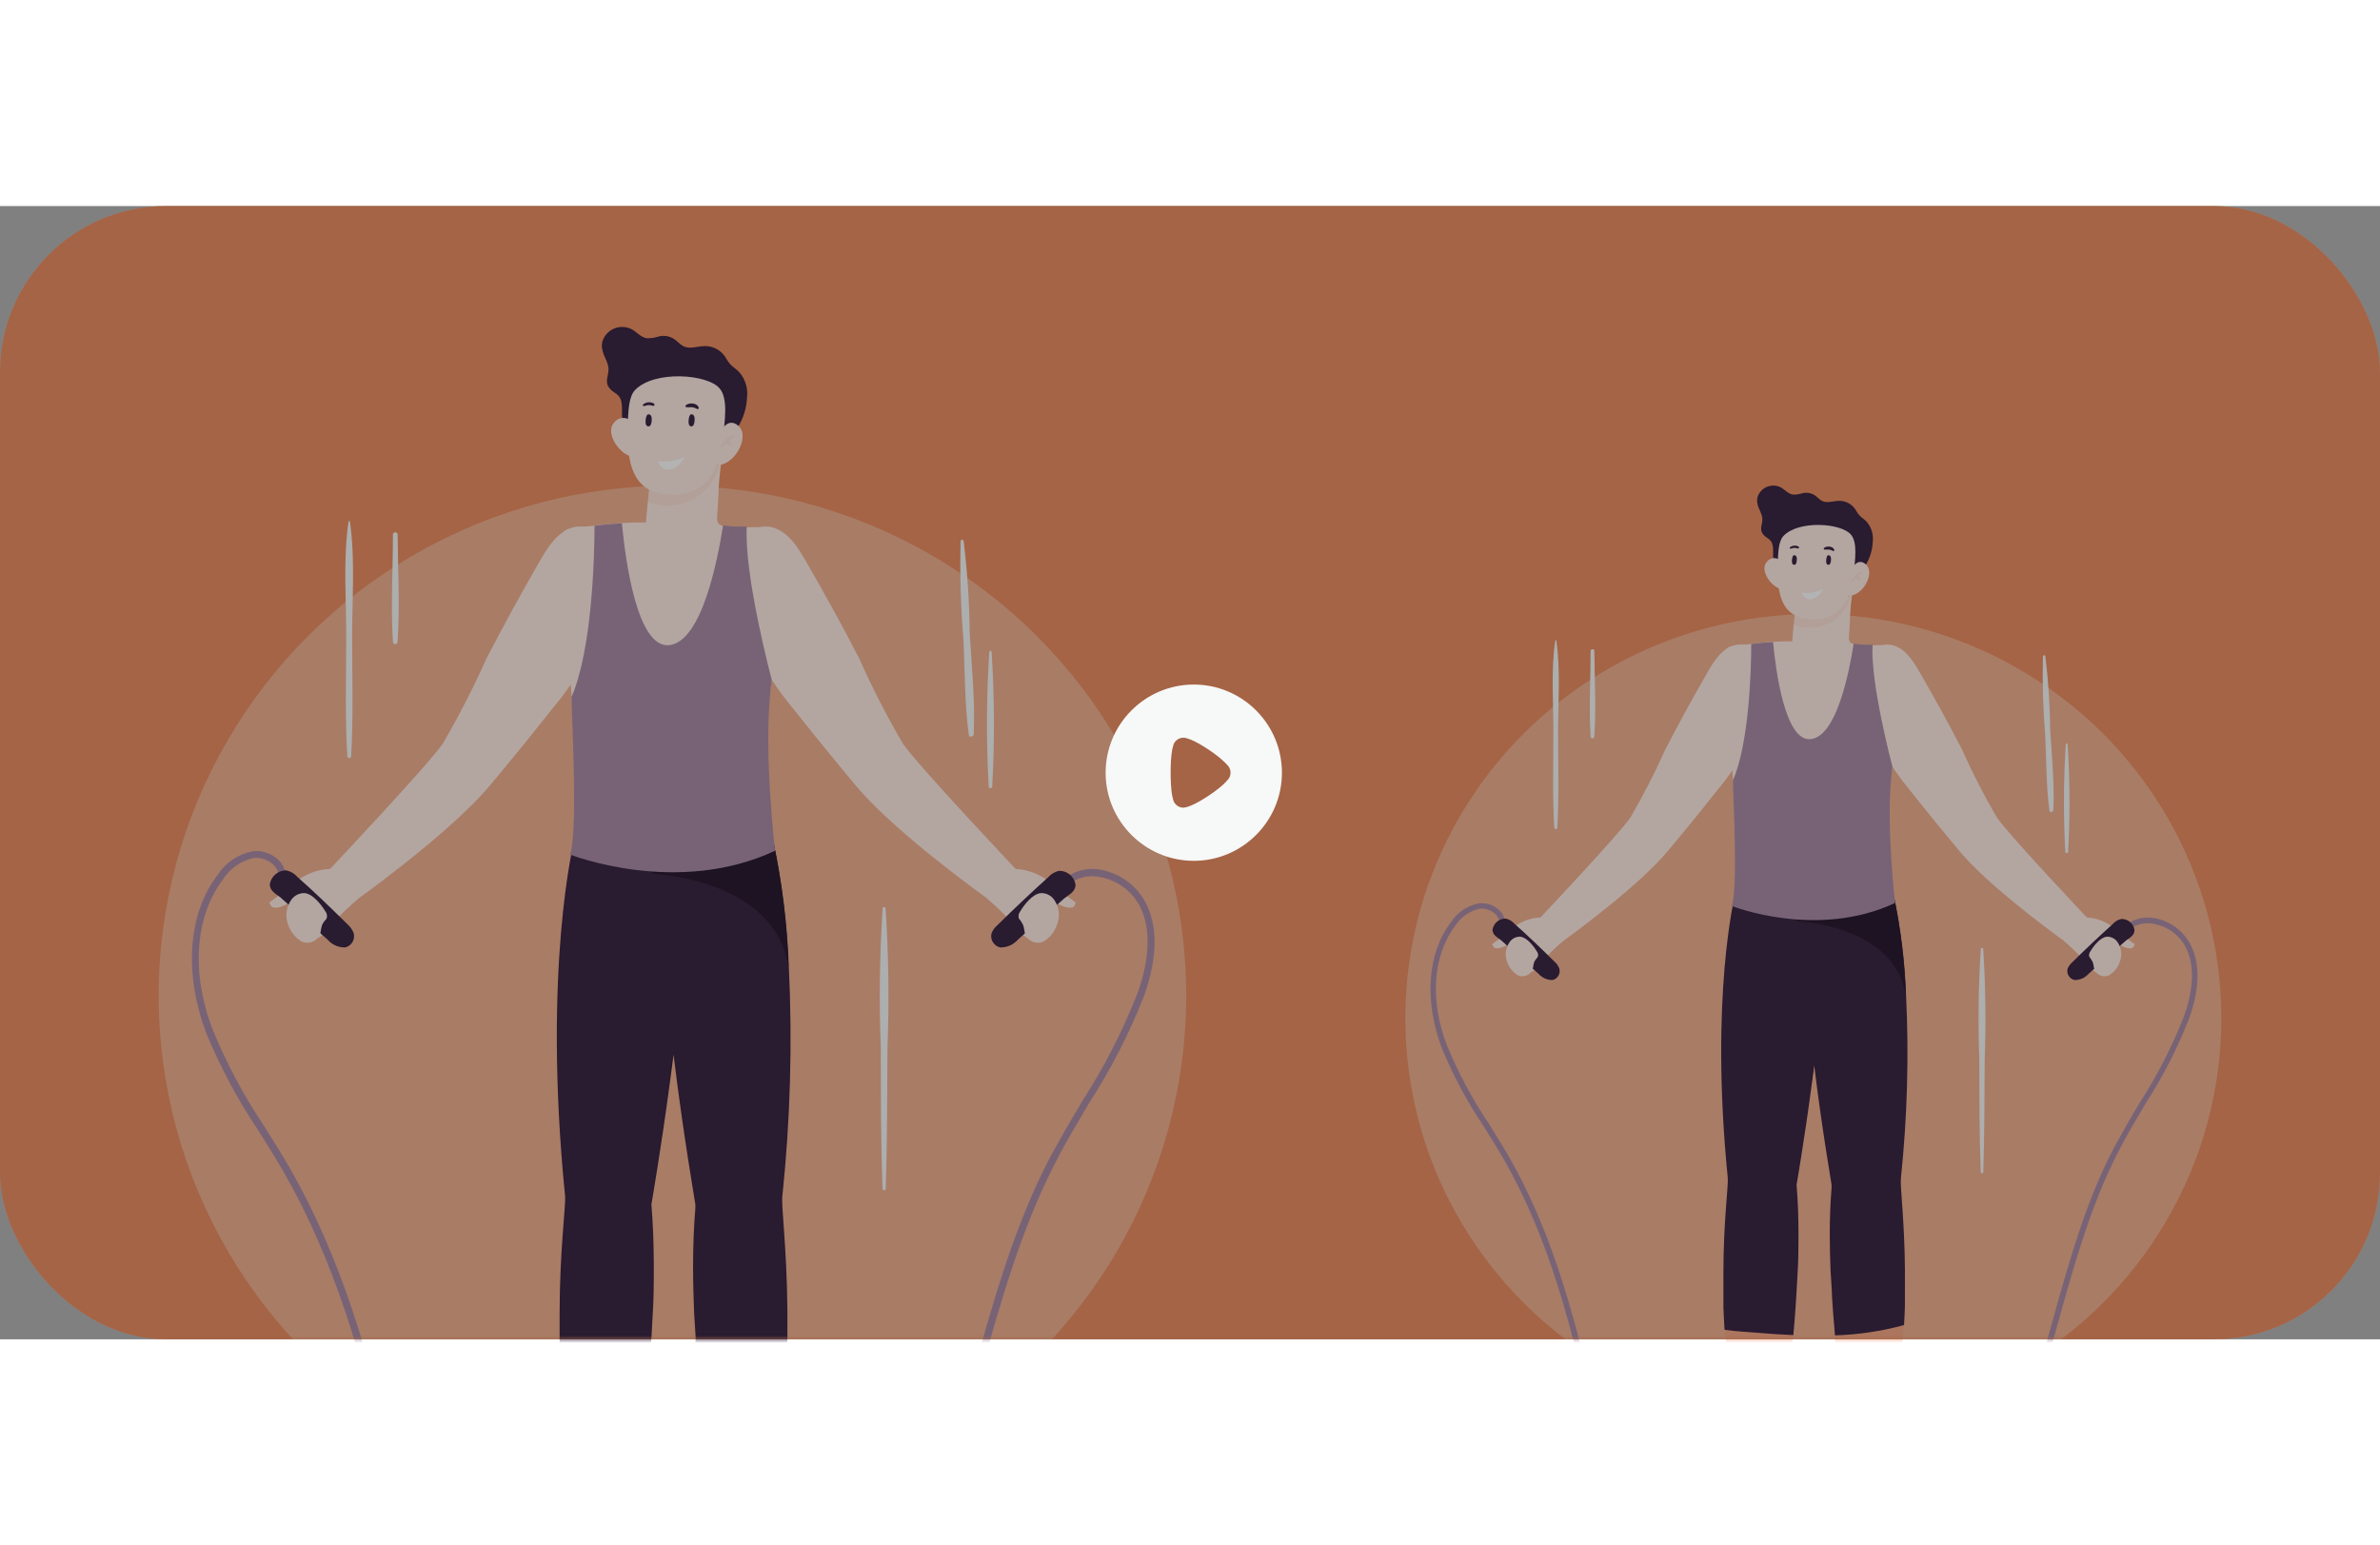 <svg width="385" height="250" viewBox="0 0 315 150" fill="none" xmlns="http://www.w3.org/2000/svg">
<rect x="0" y="0" width="315" height="150" fill="#808080" stroke="none"/>
<rect width="315" height="150" rx="22" fill="#EB8F63"/>
<mask id="mask0_326_6332" style="mask-type:alpha" maskUnits="userSpaceOnUse" x="0" y="0" width="315" height="150">
<rect width="315" height="150" rx="22" fill="white"/>
</mask>
<g mask="url(#mask0_326_6332)">
<ellipse opacity="0.3" cx="89" cy="104.5" rx="68" ry="67.5" fill="white"/>
<path d="M87.023 197.162C84.138 197.167 81.262 196.863 78.442 196.254C73.514 195.243 68.873 193.155 64.851 190.139C60.829 187.123 57.528 183.254 55.185 178.812C53.326 174.657 51.945 170.304 51.068 165.839L50.866 164.988C47.977 152.707 44.336 139.719 37.619 127.986C36.536 126.097 35.351 124.209 34.21 122.393C31.449 118.28 29.112 113.9 27.233 109.318C24.344 101.462 24.878 93.65 28.822 88.504C29.341 87.704 30.017 87.017 30.809 86.485C31.601 85.952 32.492 85.585 33.43 85.404C34.001 85.335 34.581 85.384 35.133 85.548C35.684 85.712 36.196 85.987 36.637 86.356C36.981 86.629 37.263 86.972 37.465 87.362C37.666 87.752 37.783 88.181 37.807 88.619H36.868C36.846 88.313 36.759 88.016 36.615 87.745C36.471 87.475 36.272 87.237 36.03 87.048C35.687 86.763 35.291 86.551 34.864 86.422C34.437 86.293 33.989 86.251 33.546 86.298C31.918 86.668 30.496 87.649 29.573 89.037C25.832 93.952 25.239 101.405 28.129 108.958C29.991 113.507 32.315 117.854 35.062 121.931C36.204 123.762 37.388 125.65 38.486 127.553C45.218 139.373 48.901 152.433 51.79 164.786L51.992 165.637C52.851 170.029 54.208 174.309 56.037 178.394C58.314 182.711 61.523 186.47 65.433 189.399C69.342 192.328 73.855 194.354 78.644 195.331C88.33 197.247 98.379 195.887 107.203 191.468C110.737 189.897 113.927 187.649 116.593 184.852C119.305 181.576 121.395 177.834 122.761 173.81C125.173 167.496 127.095 160.837 128.828 154.422C131.501 144.851 134.26 134.948 138.94 125.982C140.385 123.358 141.829 120.778 143.36 118.284C146.227 113.809 148.647 109.063 150.583 104.115C152.244 99.415 152.317 95.466 150.814 92.583C150.287 91.621 149.554 90.787 148.668 90.14C147.782 89.492 146.764 89.047 145.686 88.835C144.934 88.657 144.15 88.658 143.398 88.835C142.646 89.013 141.945 89.363 141.352 89.859L140.731 89.152C141.428 88.557 142.255 88.133 143.145 87.912C144.035 87.692 144.965 87.682 145.859 87.884C147.082 88.135 148.234 88.654 149.233 89.401C150.232 90.149 151.053 91.107 151.638 92.208C153.27 95.379 153.198 99.502 151.45 104.461C149.493 109.471 147.035 114.272 144.111 118.789C142.667 121.283 141.078 123.848 139.778 126.443C135.155 135.323 132.411 145.182 129.753 154.696C127.947 161.154 126.083 167.828 123.642 174.17C122.246 178.306 120.101 182.151 117.315 185.515C114.561 188.401 111.269 190.722 107.622 192.347C101.202 195.466 94.163 197.111 87.023 197.162Z" fill="#AB8DA8"/>
<path d="M97.626 29.317C98.373 28.134 98.801 26.778 98.868 25.381C98.95 24.754 98.892 24.117 98.7 23.514C98.508 22.911 98.186 22.358 97.756 21.893C97.395 21.547 96.947 21.273 96.615 20.898C96.282 20.524 96.124 20.135 95.849 19.774C95.552 19.388 95.169 19.075 94.73 18.86C94.292 18.645 93.81 18.533 93.321 18.535C92.324 18.535 91.27 18.996 90.432 18.535C89.912 18.275 89.565 17.756 88.987 17.468C88.444 17.192 87.82 17.115 87.225 17.252C86.706 17.432 86.157 17.515 85.607 17.497C84.827 17.381 84.293 16.689 83.599 16.3C83.243 16.118 82.851 16.017 82.451 16.002C82.051 15.987 81.652 16.06 81.284 16.215C80.915 16.37 80.584 16.604 80.316 16.9C80.047 17.196 79.846 17.547 79.728 17.929C79.634 18.293 79.634 18.675 79.728 19.039C79.887 19.918 80.493 20.625 80.537 21.504C80.58 22.383 80.046 23.147 80.537 23.926C81.028 24.704 81.75 24.733 82.097 25.468C82.559 26.463 82.097 27.76 82.516 28.827C82.733 29.504 82.848 30.47 83.484 30.902C84.365 31.508 86.286 31.003 87.341 30.902L91.429 30.571C93.234 30.398 95.459 30.571 97.091 29.677C97.288 29.588 97.469 29.466 97.626 29.317Z" fill="#3B2645"/>
<path d="M83.758 28.682C83.615 28.486 83.427 28.326 83.21 28.216C82.993 28.105 82.752 28.048 82.509 28.048C82.265 28.048 82.025 28.105 81.808 28.216C81.59 28.326 81.403 28.486 81.259 28.682C80.002 30.124 82.126 33.007 83.758 33.18C83.853 31.682 83.853 30.18 83.758 28.682Z" fill="#FFEDE5"/>
<path d="M104.054 52.827C103.673 55.255 103.162 57.661 102.523 60.034C102.422 60.481 102.335 60.914 102.277 61.332C102.22 61.75 102.162 62.067 102.09 62.6C102.09 62.701 102.09 62.816 102.09 62.917C102.09 63.263 101.988 63.624 101.945 64.013L100.125 80.95C88.814 84.049 77.012 80.95 77.012 80.95C77.012 80.95 77.012 80.734 77.012 80.316C76.824 78.399 76.247 72.301 75.669 65.425C75.669 65.425 75.669 65.325 75.669 65.281C75.675 65.176 75.675 65.07 75.669 64.964C75.423 62.081 75.192 59.025 75.004 56.114C74.658 51.054 74.441 46.383 74.484 43.486C74.484 42.419 76.983 42.535 78.688 42.304C79.945 42.131 81.23 42.016 82.343 41.958C83.455 41.901 84.293 41.872 84.856 41.872H85.492C85.492 41.872 85.636 40.214 85.636 40.2L86.026 36.135C86.216 36.183 86.409 36.217 86.604 36.236C86.962 36.302 87.324 36.341 87.687 36.351C88.164 36.351 88.612 36.351 89.031 36.351L89.652 36.279H90.013C90.418 36.207 90.808 36.12 91.169 36.019C91.53 35.918 91.645 35.875 91.877 35.803C92.932 35.466 93.934 34.98 94.852 34.362L94.982 34.275L95.228 34.088L95.401 33.958C95.401 34.16 95.401 34.246 95.401 34.333C95.286 35.284 95.156 36.495 95.098 37.691C95.098 38.528 95.011 39.349 94.982 40.055C94.954 40.762 94.722 41.785 95.228 42.146C95.408 42.247 95.603 42.32 95.806 42.362C96.599 42.487 97.401 42.54 98.204 42.52C98.449 42.52 98.695 42.52 98.941 42.52C99.556 42.485 100.174 42.485 100.789 42.52C101.22 42.519 101.646 42.604 102.043 42.77C102.44 42.936 102.8 43.179 103.101 43.486C103.475 44.027 103.713 44.65 103.794 45.302L103.968 46.484C104.242 48.588 104.272 50.717 104.054 52.827Z" fill="#FFEDE5"/>
<path d="M95.344 33.857C95.148 34.889 94.726 35.865 94.108 36.714C93.49 37.563 92.691 38.266 91.768 38.77C90.845 39.275 89.822 39.569 88.772 39.632C87.722 39.694 86.671 39.524 85.694 39.133L85.969 36.149C87.604 36.464 89.289 36.422 90.907 36.027C92.526 35.631 94.039 34.891 95.344 33.857Z" fill="#E0855C" fill-opacity="0.1"/>
<path d="M84.047 24.358C83.209 25.223 83.137 27.154 83.079 29.288C82.862 35.775 84.813 37.793 88.121 38.153C91.429 38.513 94.91 37.23 95.618 31.234C95.979 28.221 96.355 25.468 95.257 24.156C93.682 22.225 86.589 21.706 84.047 24.358Z" fill="#FFEDE5"/>
<path d="M95.127 30.355C95.127 30.355 96.138 27.674 97.741 29.101C99.345 30.528 97.135 34.578 94.679 34.275C94.708 34.275 94.376 31.277 95.127 30.355Z" fill="#FFEDE5"/>
<path d="M97.034 30.326C96.655 30.444 96.315 30.663 96.052 30.96C95.753 31.209 95.512 31.518 95.344 31.868C95.344 31.969 95.445 32.041 95.517 31.969C95.721 31.768 95.914 31.556 96.095 31.335C96.227 31.48 96.39 31.593 96.572 31.666C96.716 31.666 96.832 31.537 96.774 31.421C96.674 31.269 96.54 31.14 96.384 31.047C96.653 30.874 96.909 30.681 97.149 30.47C97.154 30.453 97.154 30.434 97.151 30.417C97.147 30.399 97.139 30.383 97.128 30.369C97.117 30.355 97.102 30.344 97.086 30.336C97.07 30.329 97.052 30.325 97.034 30.326Z" fill="#E0855C" fill-opacity="0.1"/>
<path d="M85.925 29.144C85.925 29.144 85.362 29.346 85.448 28.351C85.535 27.357 85.925 27.587 85.925 27.587C85.925 27.587 86.315 27.587 86.257 28.366C86.2 29.144 85.925 29.144 85.925 29.144Z" fill="#3B2645"/>
<path d="M91.602 29.144C91.602 29.144 91.053 29.346 91.14 28.351C91.227 27.357 91.602 27.587 91.602 27.587C91.602 27.587 91.992 27.587 91.935 28.366C91.877 29.144 91.602 29.144 91.602 29.144Z" fill="#3B2645"/>
<path d="M86.532 26.131C86.305 26.003 86.044 25.949 85.784 25.978C85.525 26.006 85.281 26.115 85.088 26.29C85.078 26.309 85.073 26.331 85.074 26.353C85.075 26.375 85.082 26.397 85.094 26.415C85.105 26.434 85.121 26.45 85.14 26.46C85.16 26.471 85.181 26.477 85.203 26.477C85.406 26.477 85.579 26.362 85.781 26.347C85.993 26.337 86.205 26.372 86.402 26.448C86.59 26.506 86.72 26.218 86.532 26.131Z" fill="#3B2645"/>
<path d="M92.454 26.621C92.223 26.044 91.227 26.001 90.793 26.347C90.772 26.363 90.755 26.384 90.744 26.408C90.732 26.432 90.726 26.458 90.726 26.484C90.726 26.511 90.732 26.537 90.744 26.561C90.755 26.584 90.772 26.605 90.793 26.621C91.053 26.643 91.314 26.643 91.573 26.621C91.783 26.655 91.988 26.718 92.18 26.808C92.205 26.845 92.243 26.87 92.287 26.878C92.33 26.886 92.375 26.877 92.411 26.852C92.448 26.827 92.473 26.789 92.481 26.745C92.489 26.702 92.479 26.657 92.454 26.621Z" fill="#3B2645"/>
<path d="M87.066 33.785C88.285 33.944 89.523 33.733 90.62 33.18C90.456 33.564 90.213 33.91 89.907 34.196C89.601 34.481 89.239 34.7 88.843 34.837C87.586 35.183 87.066 33.785 87.066 33.785Z" fill="white"/>
<path d="M79.772 43.472C83.094 45.793 83.397 50.304 81.779 53.908C80.681 56.315 78.645 58.002 77.446 60.279C76.196 62.488 74.746 64.578 73.112 66.521C69.53 71.062 66.12 75.17 64.806 76.727C60.285 82.118 50.779 89.239 47.356 91.718C46.576 92.294 46.113 92.612 46.113 92.612C46.113 92.612 42.834 90.896 43.701 87.725C43.701 87.725 56.702 73.945 58.623 71.134C60.746 67.48 62.675 63.718 64.401 59.861C66.616 55.585 68.923 51.366 71.321 47.205C72.419 45.288 73.82 42.881 76.232 42.448C77.206 42.339 78.189 42.546 79.035 43.039C79.29 43.166 79.537 43.31 79.772 43.472Z" fill="#FFEDE5"/>
<path d="M43.701 87.74C44.057 87.712 44.414 87.712 44.77 87.74C44.77 87.74 47.89 89.469 47.356 91.718C47.356 91.718 47.023 92.021 46.503 92.482C45.983 92.943 45.42 93.491 44.741 94.183C44.062 94.875 42.517 97.066 41.852 96.879C41.697 96.822 41.562 96.722 41.462 96.59L40.118 95.149C39.367 94.313 38.111 92.9 39.064 91.79C38.371 92.208 36.753 93.232 35.958 92.742L35.626 92.208C35.626 92.208 38.01 90.435 38.992 89.556C40.317 88.447 41.973 87.808 43.701 87.74Z" fill="#FFEDE5"/>
<path d="M83.715 65.556C83.71 65.632 83.71 65.71 83.715 65.786C83.715 65.786 83.845 65.786 83.816 65.786L83.715 65.556Z" fill="#D6BED3"/>
<path d="M89.074 112.274C87.745 122.897 86.185 132.137 86.185 132.137C86.402 134.703 86.503 137.485 86.503 140.339C86.503 145.932 86.127 151.871 85.65 157.103C85.044 163.778 84.206 169.457 83.845 172.311V172.671C84.379 191.598 78.977 194.106 76.449 189.969C73.921 185.832 76.449 173.637 76.449 173.637C76.457 173.527 76.457 173.416 76.449 173.306C75.385 167.642 74.676 161.918 74.325 156.167C73.459 142.242 74.946 132.714 74.773 130.984C71.754 100.713 75.972 84.021 75.972 84.021C76.631 81.595 77.82 79.345 79.453 77.433C82.53 74.118 86.228 74.954 88.554 79.004C88.799 79.42 89.02 79.848 89.219 80.287C90.166 82.614 90.704 85.086 90.808 87.596C91.039 93.866 90.157 103.538 89.074 112.274Z" fill="#F5A784"/>
<path d="M103.996 155.431C103.66 161.303 102.956 167.147 101.887 172.931L101.757 173.637C101.757 173.637 104.285 185.875 101.757 189.969C99.229 194.063 93.884 191.67 94.361 172.931C94.361 172.844 94.361 172.758 94.361 172.686C93.957 169.976 93.148 164.109 92.512 157.161C92.021 151.885 91.645 145.975 91.645 140.382C91.645 137.499 91.761 134.732 91.978 132.151C91.978 132.151 90.374 122.912 89.088 112.302C88.005 103.553 87.109 93.88 87.485 87.668C87.593 85.157 88.136 82.685 89.088 80.359C89.278 79.906 89.5 79.468 89.753 79.047C92.425 74.42 96.875 74.017 100.154 79.235C101.093 80.747 101.831 82.376 102.349 84.078C102.349 84.078 106.568 100.727 103.548 131.041C103.332 132.742 104.762 141.939 103.996 155.431Z" fill="#F5A784"/>
<path d="M43.354 97.094C43.642 97.427 44 97.692 44.401 97.872C44.803 98.051 45.24 98.14 45.68 98.132C45.882 98.086 46.072 97.998 46.239 97.876C46.406 97.754 46.546 97.599 46.651 97.421C46.757 97.244 46.825 97.046 46.851 96.841C46.878 96.637 46.863 96.428 46.807 96.23C46.639 95.791 46.366 95.4 46.012 95.091C43.831 92.929 41.592 90.766 39.324 88.763C38.945 88.337 38.438 88.043 37.88 87.927C37.36 87.927 36.856 88.11 36.46 88.446C36.063 88.781 35.798 89.246 35.713 89.757C35.713 90.68 36.507 91.026 37.157 91.545C39.209 93.361 41.26 95.264 43.354 97.094Z" fill="#3B2645"/>
<path d="M43.036 94.544C43.126 94.451 43.199 94.344 43.253 94.227C43.289 94.078 43.291 93.922 43.259 93.773C43.226 93.623 43.16 93.482 43.065 93.362C42.53 92.483 41.433 91.07 40.349 90.94C39.992 90.922 39.635 90.998 39.316 91.159C38.997 91.321 38.725 91.564 38.529 91.863C38.205 92.328 37.999 92.865 37.928 93.427C37.858 93.99 37.925 94.561 38.124 95.092C38.442 96.046 39.093 96.855 39.959 97.369C40.391 97.552 40.878 97.561 41.316 97.394C41.755 97.228 42.112 96.899 42.314 96.475C42.53 95.942 42.458 95.293 42.805 94.847C42.871 94.737 42.948 94.636 43.036 94.544Z" fill="#FFEDE5"/>
<path d="M98.319 43.472C94.983 45.793 94.679 50.304 96.311 53.908C97.395 56.315 99.432 58.002 100.645 60.279C101.905 62.482 103.355 64.57 104.979 66.521C108.561 71.062 111.985 75.17 113.285 76.727C117.821 82.147 127.326 89.239 130.75 91.718L132.006 92.612C132.006 92.612 135.271 90.896 134.404 87.725C134.404 87.725 121.403 73.945 119.482 71.134C117.353 67.483 115.424 63.72 113.704 59.861C111.479 55.537 109.182 51.371 106.77 47.205C105.672 45.288 104.285 42.881 101.859 42.448C100.885 42.34 99.903 42.547 99.056 43.039C98.8 43.165 98.554 43.31 98.319 43.472Z" fill="#FFEDE5"/>
<path d="M134.39 87.74C134.029 87.713 133.667 87.713 133.307 87.74C133.307 87.74 130.186 89.469 130.721 91.718C130.721 91.718 131.067 92.021 131.573 92.482C132.079 92.943 132.671 93.491 133.335 94.183C134 94.875 135.574 97.066 136.224 96.879C136.377 96.818 136.512 96.718 136.615 96.59L137.944 95.149C138.709 94.313 139.951 92.9 139.012 91.79C139.691 92.208 141.309 93.232 142.118 92.742L142.393 92.208C142.393 92.208 140.009 90.435 139.012 89.556C137.713 88.461 136.089 87.823 134.39 87.74Z" fill="#FFEDE5"/>
<path d="M134.722 97.095C134.434 97.427 134.077 97.693 133.675 97.872C133.273 98.051 132.837 98.14 132.396 98.133C132.192 98.089 131.999 98.004 131.829 97.884C131.659 97.763 131.515 97.609 131.407 97.43C131.299 97.252 131.228 97.054 131.199 96.847C131.171 96.641 131.185 96.431 131.241 96.23C131.421 95.811 131.698 95.44 132.05 95.149C134.236 92.987 136.47 90.877 138.752 88.821C139.129 88.392 139.637 88.099 140.197 87.985C140.715 87.985 141.216 88.169 141.611 88.505C142.005 88.84 142.267 89.305 142.349 89.816C142.349 90.738 141.569 91.084 140.905 91.603C138.868 93.362 136.817 95.264 134.722 97.095Z" fill="#3B2645"/>
<path d="M135.054 94.544C134.956 94.456 134.877 94.347 134.823 94.227C134.793 94.076 134.795 93.921 134.83 93.772C134.865 93.623 134.931 93.483 135.025 93.362C135.545 92.483 136.643 91.07 137.727 90.94C138.084 90.922 138.441 90.998 138.76 91.159C139.079 91.321 139.351 91.564 139.547 91.863C139.867 92.33 140.068 92.869 140.131 93.432C140.194 93.995 140.117 94.565 139.908 95.092C139.6 96.051 138.947 96.863 138.073 97.369C137.641 97.552 137.155 97.561 136.716 97.394C136.277 97.228 135.92 96.899 135.719 96.475C135.516 95.942 135.589 95.293 135.228 94.847L135.054 94.544Z" fill="#FFEDE5"/>
<path d="M104.213 146.191V147.633C104.213 148.599 104.213 149.593 104.213 150.617V151.784C104.213 152.966 104.126 154.192 104.068 155.446C100.328 156.475 96.477 157.051 92.599 157.161C92.44 155.547 92.122 151.251 92.108 150.775C92.108 149.795 91.891 147.028 91.876 146.653C91.79 144.548 91.732 142.444 91.732 140.382C91.732 137.701 91.833 135.078 92.035 132.642C92.035 132.469 92.035 132.31 92.035 132.152C92.035 131.993 90.432 122.926 89.146 112.302C89.002 113.427 88.857 114.551 88.713 115.632C87.499 124.771 86.214 132.152 86.214 132.152C86.43 134.717 86.532 137.499 86.532 140.353C86.532 142.53 86.532 144.678 86.373 146.955C86.373 147.33 86.084 152.145 86.04 152.606C85.939 154.148 85.809 155.662 85.679 157.118C83.657 157.031 81.663 156.902 79.684 156.729C78.124 156.599 76.16 156.512 74.253 156.239C74.166 154.941 74.109 153.702 74.065 152.491C74.065 152.188 74.065 151.885 74.065 151.583C74.065 150.256 74.065 149.002 74.065 147.792V146.84C74.065 138.105 74.917 132.353 74.787 130.984C71.768 100.713 75.986 84.021 75.986 84.021C76.645 81.595 77.834 79.345 79.468 77.433C80.706 77.624 81.921 77.943 83.094 78.385C84.88 78.85 86.723 79.059 88.568 79.004H89.897C91.501 79.004 93.104 78.817 94.693 78.774H95.762C97.286 78.751 98.807 78.896 100.298 79.206C101.19 80.735 101.879 82.373 102.349 84.078C103.516 89.519 104.203 95.052 104.401 100.612C104.89 110.762 104.605 120.935 103.548 131.042C103.375 132.324 104.141 137.816 104.213 146.191Z" fill="#3B2645"/>
<path d="M46.316 41.757C46.316 41.67 46.142 41.67 46.128 41.757C45.406 46.672 45.825 51.847 45.825 56.878C45.825 62.197 45.651 67.559 45.969 72.864C45.983 72.92 46.015 72.971 46.061 73.007C46.107 73.043 46.164 73.062 46.222 73.062C46.28 73.062 46.337 73.043 46.383 73.007C46.429 72.971 46.461 72.92 46.475 72.864C46.778 67.559 46.605 62.197 46.605 56.878C46.605 51.962 47.024 46.715 46.316 41.757Z" fill="#F7F8F8"/>
<path d="M52.628 43.429C52.613 43.358 52.574 43.294 52.517 43.249C52.461 43.203 52.39 43.179 52.318 43.179C52.245 43.179 52.175 43.203 52.118 43.249C52.062 43.294 52.022 43.358 52.007 43.429C52.007 48.157 51.703 52.971 52.007 57.685C52.007 57.765 52.039 57.842 52.096 57.899C52.153 57.956 52.23 57.987 52.31 57.987C52.391 57.987 52.468 57.956 52.525 57.899C52.582 57.842 52.614 57.765 52.614 57.685C52.946 52.971 52.657 48.157 52.628 43.429Z" fill="#F7F8F8"/>
<path d="M117.214 92.929C117.203 92.886 117.177 92.849 117.142 92.822C117.107 92.795 117.064 92.781 117.019 92.781C116.975 92.781 116.932 92.795 116.897 92.822C116.861 92.849 116.836 92.886 116.824 92.929C116.417 99.119 116.335 105.326 116.579 111.524C116.579 117.722 116.579 123.906 116.81 130.105C116.822 130.151 116.849 130.192 116.887 130.221C116.925 130.25 116.971 130.266 117.019 130.266C117.067 130.266 117.114 130.25 117.151 130.221C117.189 130.192 117.217 130.151 117.229 130.105C117.431 123.906 117.431 117.722 117.46 111.524C117.696 105.326 117.614 99.119 117.214 92.929Z" fill="#F7F8F8"/>
<path d="M128.352 56.676C128.306 52.551 128.036 48.432 127.543 44.337C127.543 44.092 127.153 44.164 127.138 44.337C127.027 48.766 127.157 53.198 127.528 57.613C127.716 61.721 127.673 65.93 128.222 69.995C128.222 70.37 128.857 70.255 128.872 69.909C129.074 65.512 128.612 61.029 128.352 56.676Z" fill="#F7F8F8"/>
<path d="M131.241 58.968C131.23 58.936 131.21 58.908 131.183 58.888C131.156 58.868 131.123 58.857 131.089 58.857C131.055 58.857 131.022 58.868 130.995 58.888C130.967 58.908 130.947 58.936 130.937 58.968C130.554 64.891 130.526 70.83 130.851 76.756C130.842 76.792 130.841 76.83 130.849 76.866C130.857 76.903 130.873 76.937 130.895 76.966C130.918 76.995 130.948 77.019 130.981 77.035C131.015 77.052 131.052 77.06 131.089 77.06C131.126 77.06 131.163 77.052 131.196 77.035C131.23 77.019 131.259 76.995 131.282 76.966C131.305 76.937 131.321 76.903 131.329 76.866C131.337 76.83 131.336 76.792 131.327 76.756C131.652 70.83 131.623 64.891 131.241 58.968Z" fill="#F7F8F8"/>
<path d="M88.641 115.618C88.663 114.495 88.808 113.379 89.074 112.288C88.93 113.412 88.785 114.537 88.641 115.618Z" fill="#291B30"/>
<path d="M104.358 100.612C102.407 88.921 86.301 88.374 86.301 88.374C85.304 83.559 91.804 82.118 91.804 82.118L95.604 78.846C97.127 78.823 98.648 78.968 100.139 79.278C101.08 80.776 101.823 82.39 102.35 84.078C103.493 89.522 104.165 95.053 104.358 100.612Z" fill="#291B30"/>
<path d="M102.581 85.332C89.58 91.43 75.452 85.837 75.452 85.837C76.478 82.954 75.712 68.251 75.64 65.454C75.64 65.454 75.64 65.354 75.64 65.31C75.646 65.205 75.646 65.099 75.64 64.993C78.37 58.68 78.674 46.514 78.688 42.333C79.916 42.146 81.202 42.045 82.314 41.987C82.747 46.658 84.293 58.636 88.598 58.117C92.903 57.599 94.954 46.932 95.705 42.261C96.497 42.394 97.3 42.447 98.103 42.42C98.349 42.42 98.594 42.42 98.84 42.42C98.464 48.806 102.018 62.226 102.119 62.6C102.119 62.701 102.119 62.817 102.119 62.917C102.119 63.264 102.018 63.624 101.974 64.013C101.974 64.013 101.974 64.172 101.974 64.258C101.064 72.388 102.581 85.332 102.581 85.332Z" fill="#AB8DA8"/>
<ellipse opacity="0.3" cx="240" cy="107.5" rx="54" ry="53.5" fill="white"/>
<path d="M238.425 181.348C236.126 181.353 233.834 181.11 231.588 180.625C227.661 179.82 223.963 178.156 220.758 175.753C217.554 173.349 214.923 170.267 213.056 166.727C211.575 163.416 210.475 159.949 209.776 156.39L209.615 155.713C207.313 145.927 204.412 135.579 199.06 126.229C198.197 124.725 197.253 123.22 196.344 121.773C194.144 118.496 192.281 115.006 190.784 111.356C188.482 105.096 188.908 98.871 192.051 94.77C192.465 94.133 193.003 93.586 193.634 93.162C194.265 92.738 194.975 92.445 195.722 92.301C196.178 92.246 196.639 92.285 197.079 92.415C197.518 92.546 197.926 92.765 198.278 93.059C198.552 93.277 198.776 93.55 198.937 93.861C199.098 94.172 199.191 94.513 199.21 94.862H198.462C198.444 94.619 198.375 94.382 198.26 94.166C198.145 93.951 197.986 93.761 197.794 93.61C197.521 93.384 197.205 93.214 196.865 93.112C196.525 93.009 196.168 92.976 195.814 93.013C194.518 93.308 193.384 94.089 192.649 95.195C189.668 99.112 189.196 105.05 191.498 111.068C192.982 114.693 194.834 118.156 197.023 121.405C197.932 122.864 198.876 124.369 199.751 125.885C205.115 135.303 208.05 145.709 210.352 155.552L210.513 156.23C211.197 159.729 212.278 163.139 213.736 166.394C215.55 169.834 218.107 172.829 221.222 175.163C224.337 177.497 227.932 179.111 231.749 179.89C239.466 181.416 247.473 180.333 254.504 176.812C257.32 175.56 259.861 173.769 261.986 171.54C264.147 168.93 265.812 165.948 266.9 162.742C268.823 157.711 270.353 152.405 271.735 147.294C273.864 139.667 276.062 131.777 279.792 124.633C280.943 122.542 282.094 120.487 283.314 118.5C285.598 114.933 287.526 111.152 289.069 107.209C290.392 103.465 290.45 100.318 289.253 98.021C288.833 97.255 288.249 96.59 287.543 96.074C286.837 95.558 286.026 95.203 285.167 95.035C284.567 94.893 283.943 94.893 283.344 95.035C282.744 95.176 282.186 95.456 281.714 95.85L281.219 95.287C281.774 94.813 282.433 94.475 283.142 94.299C283.851 94.124 284.592 94.116 285.305 94.276C286.279 94.477 287.197 94.89 287.993 95.486C288.789 96.081 289.443 96.845 289.909 97.722C291.21 100.249 291.152 103.534 289.759 107.485C288.201 111.477 286.242 115.302 283.912 118.902C282.761 120.889 281.495 122.933 280.459 125C276.776 132.075 274.589 139.932 272.471 147.512C271.033 152.658 269.548 157.975 267.603 163.029C266.49 166.324 264.781 169.388 262.561 172.068C260.367 174.368 257.743 176.217 254.838 177.512C249.722 179.997 244.114 181.308 238.425 181.348Z" fill="#AB8DA8"/>
<path d="M246.873 47.611C247.468 46.668 247.809 45.588 247.863 44.475C247.928 43.975 247.882 43.467 247.729 42.987C247.576 42.507 247.319 42.066 246.976 41.696C246.689 41.42 246.332 41.202 246.067 40.903C245.802 40.605 245.676 40.294 245.457 40.007C245.22 39.699 244.915 39.45 244.566 39.279C244.216 39.107 243.832 39.019 243.443 39.02C242.649 39.02 241.808 39.387 241.141 39.02C240.727 38.813 240.45 38.399 239.99 38.17C239.557 37.95 239.059 37.889 238.586 37.997C238.172 38.141 237.735 38.208 237.297 38.193C236.675 38.101 236.249 37.549 235.697 37.239C235.413 37.094 235.1 37.013 234.782 37.002C234.463 36.99 234.145 37.048 233.851 37.171C233.558 37.295 233.294 37.481 233.08 37.717C232.866 37.953 232.706 38.233 232.612 38.537C232.537 38.827 232.537 39.131 232.612 39.422C232.739 40.122 233.222 40.685 233.257 41.386C233.291 42.086 232.865 42.695 233.257 43.315C233.648 43.935 234.223 43.958 234.5 44.544C234.868 45.337 234.5 46.37 234.833 47.22C235.006 47.76 235.098 48.529 235.605 48.874C236.307 49.356 237.838 48.955 238.678 48.874L241.935 48.61C243.374 48.472 245.146 48.61 246.447 47.898C246.604 47.827 246.748 47.73 246.873 47.611Z" fill="#3B2645"/>
<path d="M235.823 47.105C235.709 46.949 235.559 46.821 235.386 46.733C235.213 46.645 235.022 46.6 234.828 46.6C234.634 46.6 234.442 46.645 234.269 46.733C234.096 46.821 233.946 46.949 233.832 47.105C232.831 48.254 234.523 50.551 235.823 50.689C235.899 49.495 235.899 48.298 235.823 47.105Z" fill="#FFEDE5"/>
<path d="M251.995 66.344C251.692 68.278 251.284 70.195 250.775 72.086C250.694 72.442 250.625 72.787 250.579 73.12C250.533 73.453 250.487 73.706 250.43 74.131C250.43 74.211 250.43 74.303 250.43 74.384C250.43 74.659 250.349 74.946 250.315 75.257L248.864 88.752C239.852 91.221 230.448 88.752 230.448 88.752C230.448 88.752 230.448 88.58 230.448 88.247C230.299 86.719 229.838 81.861 229.378 76.382C229.378 76.382 229.378 76.302 229.378 76.267C229.383 76.183 229.383 76.099 229.378 76.014C229.182 73.717 228.998 71.282 228.848 68.962C228.572 64.931 228.4 61.21 228.434 58.901C228.434 58.051 230.425 58.143 231.783 57.959C232.785 57.821 233.809 57.73 234.696 57.684C235.582 57.638 236.249 57.615 236.698 57.615H237.205C237.205 57.615 237.32 56.294 237.32 56.282L237.631 53.043C237.782 53.082 237.936 53.109 238.091 53.124C238.376 53.177 238.665 53.208 238.954 53.216C239.334 53.216 239.691 53.216 240.025 53.216L240.52 53.158H240.807C241.13 53.101 241.44 53.032 241.728 52.952C242.016 52.871 242.108 52.837 242.292 52.779C243.133 52.51 243.931 52.124 244.663 51.631L244.767 51.562L244.962 51.413L245.101 51.309C245.101 51.47 245.101 51.539 245.101 51.608C245.009 52.366 244.905 53.331 244.859 54.284C244.859 54.95 244.79 55.605 244.767 56.167C244.744 56.73 244.56 57.546 244.962 57.833C245.106 57.913 245.261 57.972 245.423 58.005C246.055 58.105 246.694 58.147 247.334 58.132C247.529 58.132 247.725 58.132 247.921 58.132C248.411 58.103 248.903 58.103 249.394 58.132C249.737 58.13 250.076 58.198 250.393 58.33C250.709 58.462 250.996 58.657 251.235 58.901C251.534 59.332 251.723 59.828 251.788 60.348L251.926 61.29C252.145 62.966 252.168 64.662 251.995 66.344Z" fill="#FFEDE5"/>
<path d="M245.055 51.228C244.899 52.05 244.563 52.828 244.07 53.505C243.577 54.181 242.941 54.741 242.206 55.143C241.47 55.545 240.655 55.779 239.818 55.829C238.981 55.879 238.144 55.744 237.366 55.432L237.585 53.055C238.888 53.306 240.231 53.272 241.52 52.957C242.809 52.642 244.015 52.052 245.055 51.228Z" fill="#E0855C" fill-opacity="0.1"/>
<path d="M236.053 43.66C235.386 44.349 235.328 45.888 235.282 47.588C235.11 52.756 236.664 54.364 239.299 54.651C241.935 54.938 244.709 53.916 245.273 49.138C245.561 46.738 245.86 44.544 244.985 43.499C243.731 41.96 238.079 41.546 236.053 43.66Z" fill="#FFEDE5"/>
<path d="M244.882 48.438C244.882 48.438 245.687 46.301 246.965 47.438C248.243 48.575 246.482 51.803 244.525 51.562C244.548 51.562 244.283 49.173 244.882 48.438Z" fill="#FFEDE5"/>
<path d="M246.401 48.415C246.099 48.509 245.829 48.684 245.619 48.92C245.381 49.118 245.189 49.365 245.055 49.644C245.055 49.724 245.135 49.781 245.193 49.724C245.355 49.564 245.509 49.395 245.653 49.219C245.758 49.334 245.888 49.424 246.033 49.483C246.148 49.483 246.24 49.379 246.194 49.288C246.114 49.166 246.008 49.064 245.883 48.989C246.098 48.852 246.302 48.698 246.493 48.529C246.497 48.516 246.497 48.501 246.494 48.487C246.491 48.473 246.485 48.46 246.476 48.449C246.467 48.438 246.456 48.429 246.443 48.423C246.43 48.417 246.416 48.414 246.401 48.415Z" fill="#E0855C" fill-opacity="0.1"/>
<path d="M237.55 47.473C237.55 47.473 237.101 47.634 237.17 46.841C237.239 46.048 237.55 46.232 237.55 46.232C237.55 46.232 237.861 46.232 237.815 46.852C237.769 47.473 237.55 47.473 237.55 47.473Z" fill="#3B2645"/>
<path d="M242.073 47.473C242.073 47.473 241.636 47.634 241.705 46.841C241.774 46.048 242.073 46.232 242.073 46.232C242.073 46.232 242.384 46.232 242.338 46.852C242.292 47.473 242.073 47.473 242.073 47.473Z" fill="#3B2645"/>
<path d="M238.034 45.073C237.853 44.97 237.645 44.928 237.438 44.95C237.231 44.973 237.037 45.06 236.883 45.199C236.875 45.215 236.871 45.232 236.872 45.249C236.873 45.267 236.878 45.284 236.887 45.299C236.897 45.314 236.91 45.326 236.925 45.335C236.94 45.343 236.957 45.348 236.975 45.348C237.136 45.348 237.274 45.256 237.435 45.245C237.604 45.237 237.773 45.264 237.93 45.325C238.08 45.371 238.184 45.142 238.034 45.073Z" fill="#3B2645"/>
<path d="M242.753 45.463C242.568 45.003 241.774 44.969 241.429 45.245C241.412 45.258 241.399 45.274 241.389 45.293C241.38 45.312 241.375 45.333 241.375 45.354C241.375 45.375 241.38 45.396 241.389 45.414C241.399 45.433 241.412 45.45 241.429 45.463C241.636 45.48 241.844 45.48 242.051 45.463C242.218 45.49 242.381 45.54 242.534 45.612C242.554 45.641 242.584 45.661 242.619 45.667C242.653 45.674 242.689 45.666 242.718 45.647C242.747 45.627 242.767 45.596 242.774 45.562C242.78 45.527 242.772 45.492 242.753 45.463Z" fill="#3B2645"/>
<path d="M238.459 51.171C239.43 51.298 240.417 51.13 241.291 50.688C241.16 50.995 240.967 51.271 240.723 51.498C240.479 51.726 240.19 51.9 239.875 52.009C238.874 52.285 238.459 51.171 238.459 51.171Z" fill="white"/>
<path d="M232.647 58.889C235.294 60.739 235.536 64.334 234.247 67.205C233.372 69.123 231.749 70.467 230.794 72.281C229.798 74.042 228.642 75.706 227.341 77.255C224.486 80.873 221.77 84.146 220.722 85.386C217.12 89.682 209.546 95.356 206.818 97.332C206.197 97.791 205.828 98.044 205.828 98.044C205.828 98.044 203.216 96.677 203.906 94.15C203.906 94.15 214.265 83.17 215.796 80.93C217.488 78.019 219.025 75.021 220.4 71.948C222.165 68.541 224.003 65.18 225.913 61.864C226.788 60.337 227.905 58.419 229.827 58.074C230.603 57.987 231.386 58.152 232.06 58.545C232.264 58.645 232.46 58.761 232.647 58.889Z" fill="#FFEDE5"/>
<path d="M203.906 94.162C204.19 94.14 204.474 94.14 204.758 94.162C204.758 94.162 207.244 95.54 206.818 97.332C206.818 97.332 206.553 97.573 206.139 97.941C205.725 98.308 205.276 98.745 204.735 99.296C204.194 99.847 202.962 101.593 202.433 101.444C202.309 101.398 202.202 101.318 202.122 101.214L201.052 100.065C200.453 99.399 199.452 98.274 200.211 97.389C199.659 97.722 198.37 98.538 197.737 98.147L197.472 97.722C197.472 97.722 199.371 96.31 200.154 95.609C201.21 94.726 202.529 94.217 203.906 94.162Z" fill="#FFEDE5"/>
<path d="M235.789 76.485C235.785 76.546 235.785 76.608 235.789 76.669C235.789 76.669 235.892 76.669 235.869 76.669L235.789 76.485Z" fill="#D6BED3"/>
<path d="M240.059 113.71C239 122.175 237.757 129.537 237.757 129.537C237.93 131.581 238.01 133.798 238.01 136.072C238.01 140.529 237.711 145.261 237.331 149.43C236.848 154.748 236.18 159.273 235.892 161.547V161.834C236.318 176.915 232.014 178.913 229.999 175.617C227.985 172.321 229.999 162.604 229.999 162.604C230.006 162.516 230.006 162.428 229.999 162.34C229.152 157.827 228.587 153.266 228.307 148.683C227.617 137.588 228.802 129.996 228.664 128.618C226.258 104.498 229.619 91.198 229.619 91.198C230.144 89.266 231.092 87.473 232.393 85.949C234.845 83.308 237.792 83.974 239.645 87.201C239.84 87.532 240.016 87.873 240.174 88.223C240.929 90.077 241.358 92.047 241.44 94.046C241.624 99.043 240.922 106.75 240.059 113.71Z" fill="#F5A784"/>
<path d="M251.949 148.098C251.681 152.776 251.12 157.433 250.268 162.041L250.165 162.604C250.165 162.604 252.179 172.355 250.165 175.617C248.15 178.879 243.892 176.972 244.272 162.041C244.272 161.972 244.272 161.903 244.272 161.846C243.949 159.686 243.305 155.012 242.798 149.476C242.407 145.272 242.108 140.563 242.108 136.107C242.108 133.809 242.2 131.604 242.372 129.548C242.372 129.548 241.095 122.186 240.07 113.733C239.207 106.761 238.494 99.054 238.793 94.104C238.879 92.104 239.311 90.134 240.07 88.281C240.221 87.92 240.398 87.571 240.6 87.236C242.729 83.549 246.274 83.227 248.887 87.385C249.636 88.59 250.224 89.887 250.637 91.244C250.637 91.244 253.998 104.51 251.592 128.664C251.419 130.019 252.559 137.347 251.949 148.098Z" fill="#F5A784"/>
<path d="M203.63 101.616C203.859 101.881 204.144 102.092 204.464 102.235C204.784 102.378 205.132 102.449 205.483 102.443C205.644 102.405 205.795 102.336 205.928 102.239C206.061 102.141 206.173 102.018 206.257 101.876C206.341 101.735 206.395 101.577 206.416 101.414C206.438 101.251 206.425 101.085 206.381 100.927C206.247 100.577 206.03 100.266 205.748 100.019C204.01 98.296 202.226 96.574 200.419 94.977C200.117 94.638 199.713 94.404 199.268 94.311C198.853 94.311 198.452 94.457 198.136 94.725C197.82 94.992 197.609 95.362 197.541 95.77C197.541 96.505 198.174 96.78 198.692 97.194C200.326 98.641 201.961 100.157 203.63 101.616Z" fill="#3B2645"/>
<path d="M203.376 99.583C203.448 99.509 203.506 99.424 203.549 99.33C203.578 99.212 203.58 99.088 203.554 98.969C203.528 98.849 203.475 98.737 203.399 98.641C202.973 97.941 202.099 96.815 201.235 96.712C200.95 96.697 200.667 96.757 200.412 96.886C200.158 97.015 199.942 97.209 199.785 97.447C199.527 97.817 199.363 98.245 199.307 98.693C199.25 99.141 199.304 99.597 199.463 100.019C199.716 100.78 200.235 101.424 200.925 101.834C201.269 101.98 201.657 101.987 202.006 101.854C202.356 101.722 202.641 101.459 202.801 101.122C202.974 100.697 202.916 100.18 203.192 99.824C203.245 99.737 203.306 99.656 203.376 99.583Z" fill="#FFEDE5"/>
<path d="M247.426 58.889C244.767 60.739 244.525 64.334 245.826 67.205C246.689 69.123 248.312 70.467 249.279 72.282C250.282 74.037 251.438 75.701 252.732 77.255C255.586 80.873 258.314 84.146 259.35 85.387C262.964 89.705 270.538 95.356 273.266 97.332L274.267 98.044C274.267 98.044 276.868 96.677 276.178 94.15C276.178 94.15 265.819 83.17 264.288 80.93C262.591 78.022 261.055 75.023 259.684 71.949C257.911 68.503 256.081 65.184 254.159 61.864C253.284 60.337 252.179 58.419 250.246 58.074C249.47 57.988 248.687 58.153 248.013 58.545C247.809 58.645 247.612 58.76 247.426 58.889Z" fill="#FFEDE5"/>
<path d="M276.166 94.162C275.879 94.14 275.59 94.14 275.303 94.162C275.303 94.162 272.817 95.54 273.243 97.332C273.243 97.332 273.519 97.573 273.922 97.94C274.325 98.308 274.797 98.744 275.326 99.296C275.855 99.847 277.11 101.593 277.628 101.444C277.75 101.395 277.857 101.316 277.939 101.214L278.998 100.065C279.608 99.399 280.598 98.273 279.849 97.389C280.39 97.722 281.68 98.538 282.324 98.147L282.543 97.722C282.543 97.722 280.644 96.309 279.849 95.609C278.814 94.737 277.52 94.228 276.166 94.162Z" fill="#FFEDE5"/>
<path d="M276.431 101.616C276.202 101.881 275.917 102.092 275.597 102.235C275.277 102.378 274.929 102.449 274.578 102.443C274.415 102.408 274.261 102.341 274.126 102.244C273.99 102.148 273.876 102.025 273.789 101.883C273.703 101.741 273.647 101.583 273.624 101.419C273.601 101.254 273.613 101.087 273.657 100.927C273.801 100.593 274.022 100.297 274.302 100.065C276.044 98.342 277.824 96.662 279.642 95.023C279.943 94.681 280.347 94.448 280.793 94.357C281.206 94.357 281.606 94.504 281.92 94.771C282.234 95.039 282.443 95.409 282.508 95.816C282.508 96.551 281.887 96.826 281.357 97.24C279.735 98.641 278.1 100.157 276.431 101.616Z" fill="#3B2645"/>
<path d="M276.696 99.583C276.617 99.513 276.554 99.427 276.511 99.33C276.487 99.211 276.489 99.087 276.517 98.968C276.544 98.849 276.598 98.738 276.673 98.641C277.087 97.941 277.962 96.815 278.825 96.712C279.11 96.697 279.394 96.757 279.648 96.886C279.903 97.015 280.119 97.209 280.275 97.447C280.531 97.819 280.69 98.249 280.741 98.697C280.791 99.146 280.73 99.6 280.563 100.019C280.318 100.784 279.797 101.431 279.101 101.834C278.757 101.98 278.369 101.987 278.02 101.854C277.67 101.722 277.385 101.459 277.225 101.122C277.064 100.697 277.121 100.18 276.834 99.824L276.696 99.583Z" fill="#FFEDE5"/>
<path d="M252.122 140.736V141.884C252.122 142.654 252.122 143.446 252.122 144.262V145.192C252.122 146.134 252.052 147.11 252.006 148.11C249.026 148.93 245.958 149.389 242.867 149.476C242.741 148.19 242.488 144.767 242.476 144.388C242.476 143.607 242.303 141.402 242.292 141.103C242.223 139.426 242.177 137.75 242.177 136.107C242.177 133.971 242.257 131.88 242.419 129.939C242.419 129.802 242.419 129.675 242.419 129.549C242.419 129.423 241.141 122.198 240.117 113.733C240.001 114.629 239.886 115.525 239.771 116.386C238.804 123.668 237.78 129.549 237.78 129.549C237.953 131.593 238.033 133.81 238.033 136.084C238.033 137.818 238.033 139.53 237.907 141.345C237.907 141.643 237.676 145.479 237.642 145.847C237.561 147.076 237.458 148.282 237.354 149.442C235.743 149.373 234.154 149.27 232.577 149.132C231.334 149.028 229.769 148.959 228.25 148.741C228.181 147.708 228.135 146.72 228.1 145.755C228.1 145.514 228.1 145.273 228.1 145.031C228.1 143.975 228.1 142.975 228.1 142.011V141.253C228.1 134.292 228.779 129.71 228.676 128.619C226.27 104.499 229.631 91.199 229.631 91.199C230.156 89.266 231.103 87.473 232.405 85.95C233.391 86.102 234.36 86.356 235.294 86.708C236.717 87.079 238.186 87.245 239.656 87.202H240.715C241.993 87.202 243.27 87.052 244.536 87.018H245.388C246.602 87 247.814 87.115 249.002 87.362C249.713 88.581 250.262 89.886 250.637 91.245C251.567 95.58 252.113 99.988 252.271 104.418C252.661 112.506 252.434 120.611 251.592 128.664C251.454 129.687 252.064 134.063 252.122 140.736Z" fill="#3B2645"/>
<path d="M205.99 57.523C205.99 57.454 205.851 57.454 205.84 57.523C205.264 61.439 205.598 65.563 205.598 69.571C205.598 73.809 205.46 78.082 205.713 82.309C205.724 82.354 205.75 82.394 205.787 82.423C205.823 82.451 205.868 82.467 205.915 82.467C205.961 82.467 206.006 82.451 206.043 82.423C206.079 82.394 206.105 82.354 206.116 82.309C206.358 78.082 206.22 73.809 206.22 69.571C206.22 65.655 206.554 61.474 205.99 57.523Z" fill="#F7F8F8"/>
<path d="M211.019 58.855C211.007 58.798 210.976 58.748 210.931 58.712C210.886 58.675 210.829 58.656 210.772 58.656C210.714 58.656 210.658 58.675 210.613 58.712C210.568 58.748 210.536 58.798 210.524 58.855C210.524 62.622 210.282 66.458 210.524 70.214C210.524 70.278 210.55 70.339 210.595 70.385C210.64 70.43 210.702 70.455 210.766 70.455C210.83 70.455 210.891 70.43 210.937 70.385C210.982 70.339 211.008 70.278 211.008 70.214C211.272 66.458 211.042 62.622 211.019 58.855Z" fill="#F7F8F8"/>
<path d="M262.481 98.296C262.472 98.263 262.451 98.233 262.423 98.211C262.395 98.19 262.361 98.178 262.326 98.178C262.29 98.178 262.256 98.19 262.228 98.211C262.2 98.233 262.18 98.263 262.17 98.296C261.846 103.228 261.781 108.174 261.975 113.113C261.975 118.052 261.975 122.979 262.159 127.918C262.168 127.954 262.19 127.987 262.22 128.01C262.25 128.033 262.287 128.046 262.326 128.046C262.364 128.046 262.401 128.033 262.431 128.01C262.461 127.987 262.483 127.954 262.492 127.918C262.654 122.979 262.654 118.052 262.677 113.113C262.865 108.174 262.799 103.229 262.481 98.296Z" fill="#F7F8F8"/>
<path d="M271.355 69.41C271.319 66.124 271.104 62.842 270.71 59.578C270.71 59.383 270.4 59.441 270.388 59.578C270.299 63.108 270.403 66.639 270.699 70.157C270.849 73.43 270.814 76.784 271.251 80.023C271.251 80.321 271.758 80.23 271.769 79.954C271.93 76.451 271.562 72.879 271.355 69.41Z" fill="#F7F8F8"/>
<path d="M273.657 71.237C273.649 71.211 273.633 71.189 273.611 71.172C273.589 71.157 273.563 71.148 273.536 71.148C273.509 71.148 273.483 71.157 273.461 71.172C273.439 71.189 273.423 71.211 273.415 71.237C273.11 75.956 273.087 80.688 273.346 85.41C273.339 85.439 273.338 85.469 273.345 85.498C273.351 85.527 273.364 85.554 273.382 85.577C273.4 85.6 273.424 85.619 273.45 85.632C273.477 85.645 273.506 85.652 273.536 85.652C273.566 85.652 273.595 85.645 273.622 85.632C273.648 85.619 273.672 85.6 273.69 85.577C273.708 85.554 273.721 85.527 273.727 85.498C273.734 85.469 273.733 85.439 273.726 85.41C273.985 80.688 273.962 75.956 273.657 71.237Z" fill="#F7F8F8"/>
<path d="M239.714 116.374C239.731 115.48 239.847 114.59 240.059 113.721C239.944 114.617 239.829 115.513 239.714 116.374Z" fill="#291B30"/>
<path d="M252.237 104.418C250.683 95.103 237.849 94.667 237.849 94.667C237.055 90.831 242.234 89.682 242.234 89.682L245.262 87.075C246.475 87.057 247.687 87.173 248.876 87.42C249.626 88.614 250.217 89.899 250.637 91.244C251.548 95.582 252.083 99.989 252.237 104.418Z" fill="#291B30"/>
<path d="M250.821 92.244C240.462 97.102 229.205 92.646 229.205 92.646C230.023 90.349 229.412 78.633 229.355 76.405C229.355 76.405 229.355 76.325 229.355 76.29C229.36 76.206 229.36 76.122 229.355 76.037C231.53 71.007 231.772 61.313 231.784 57.982C232.762 57.833 233.786 57.752 234.673 57.706C235.018 61.428 236.249 70.972 239.679 70.559C243.109 70.145 244.744 61.646 245.342 57.925C245.973 58.03 246.614 58.073 247.253 58.051C247.449 58.051 247.644 58.051 247.84 58.051C247.541 63.139 250.372 73.832 250.453 74.131C250.453 74.211 250.453 74.303 250.453 74.384C250.453 74.659 250.372 74.946 250.338 75.257C250.338 75.257 250.338 75.383 250.338 75.452C249.613 81.93 250.821 92.244 250.821 92.244Z" fill="#AB8DA8"/>
</g>
<rect opacity="0.3" width="315" height="150" rx="22" fill="black"/>
<path fill-rule="evenodd" clip-rule="evenodd" d="M146.333 75.007C146.333 68.567 151.57 63.334 158 63.334C164.43 63.334 169.667 68.567 169.667 75.007C169.667 81.433 164.43 86.667 158 86.667C151.57 86.667 146.333 81.433 146.333 75.007ZM162.279 76.188C162.403 76.064 162.561 75.873 162.595 75.828C162.775 75.591 162.865 75.298 162.865 75.007C162.865 74.679 162.763 74.376 162.572 74.128C162.556 74.112 162.526 74.079 162.486 74.035C162.411 73.954 162.303 73.837 162.2 73.734C161.277 72.743 158.867 71.123 157.606 70.627C157.414 70.55 156.93 70.38 156.671 70.368C156.423 70.368 156.187 70.425 155.962 70.537C155.68 70.695 155.455 70.942 155.331 71.235C155.252 71.438 155.128 72.046 155.128 72.057C155.004 72.721 154.937 73.801 154.937 74.995C154.937 76.132 155.004 77.167 155.106 77.842C155.109 77.845 155.118 77.893 155.133 77.968C155.179 78.197 155.274 78.672 155.376 78.867C155.624 79.339 156.108 79.632 156.626 79.632H156.671C157.009 79.621 157.718 79.328 157.718 79.317C158.912 78.822 161.266 77.279 162.212 76.255L162.279 76.188Z" fill="#F7F8F8"/>
</svg>
